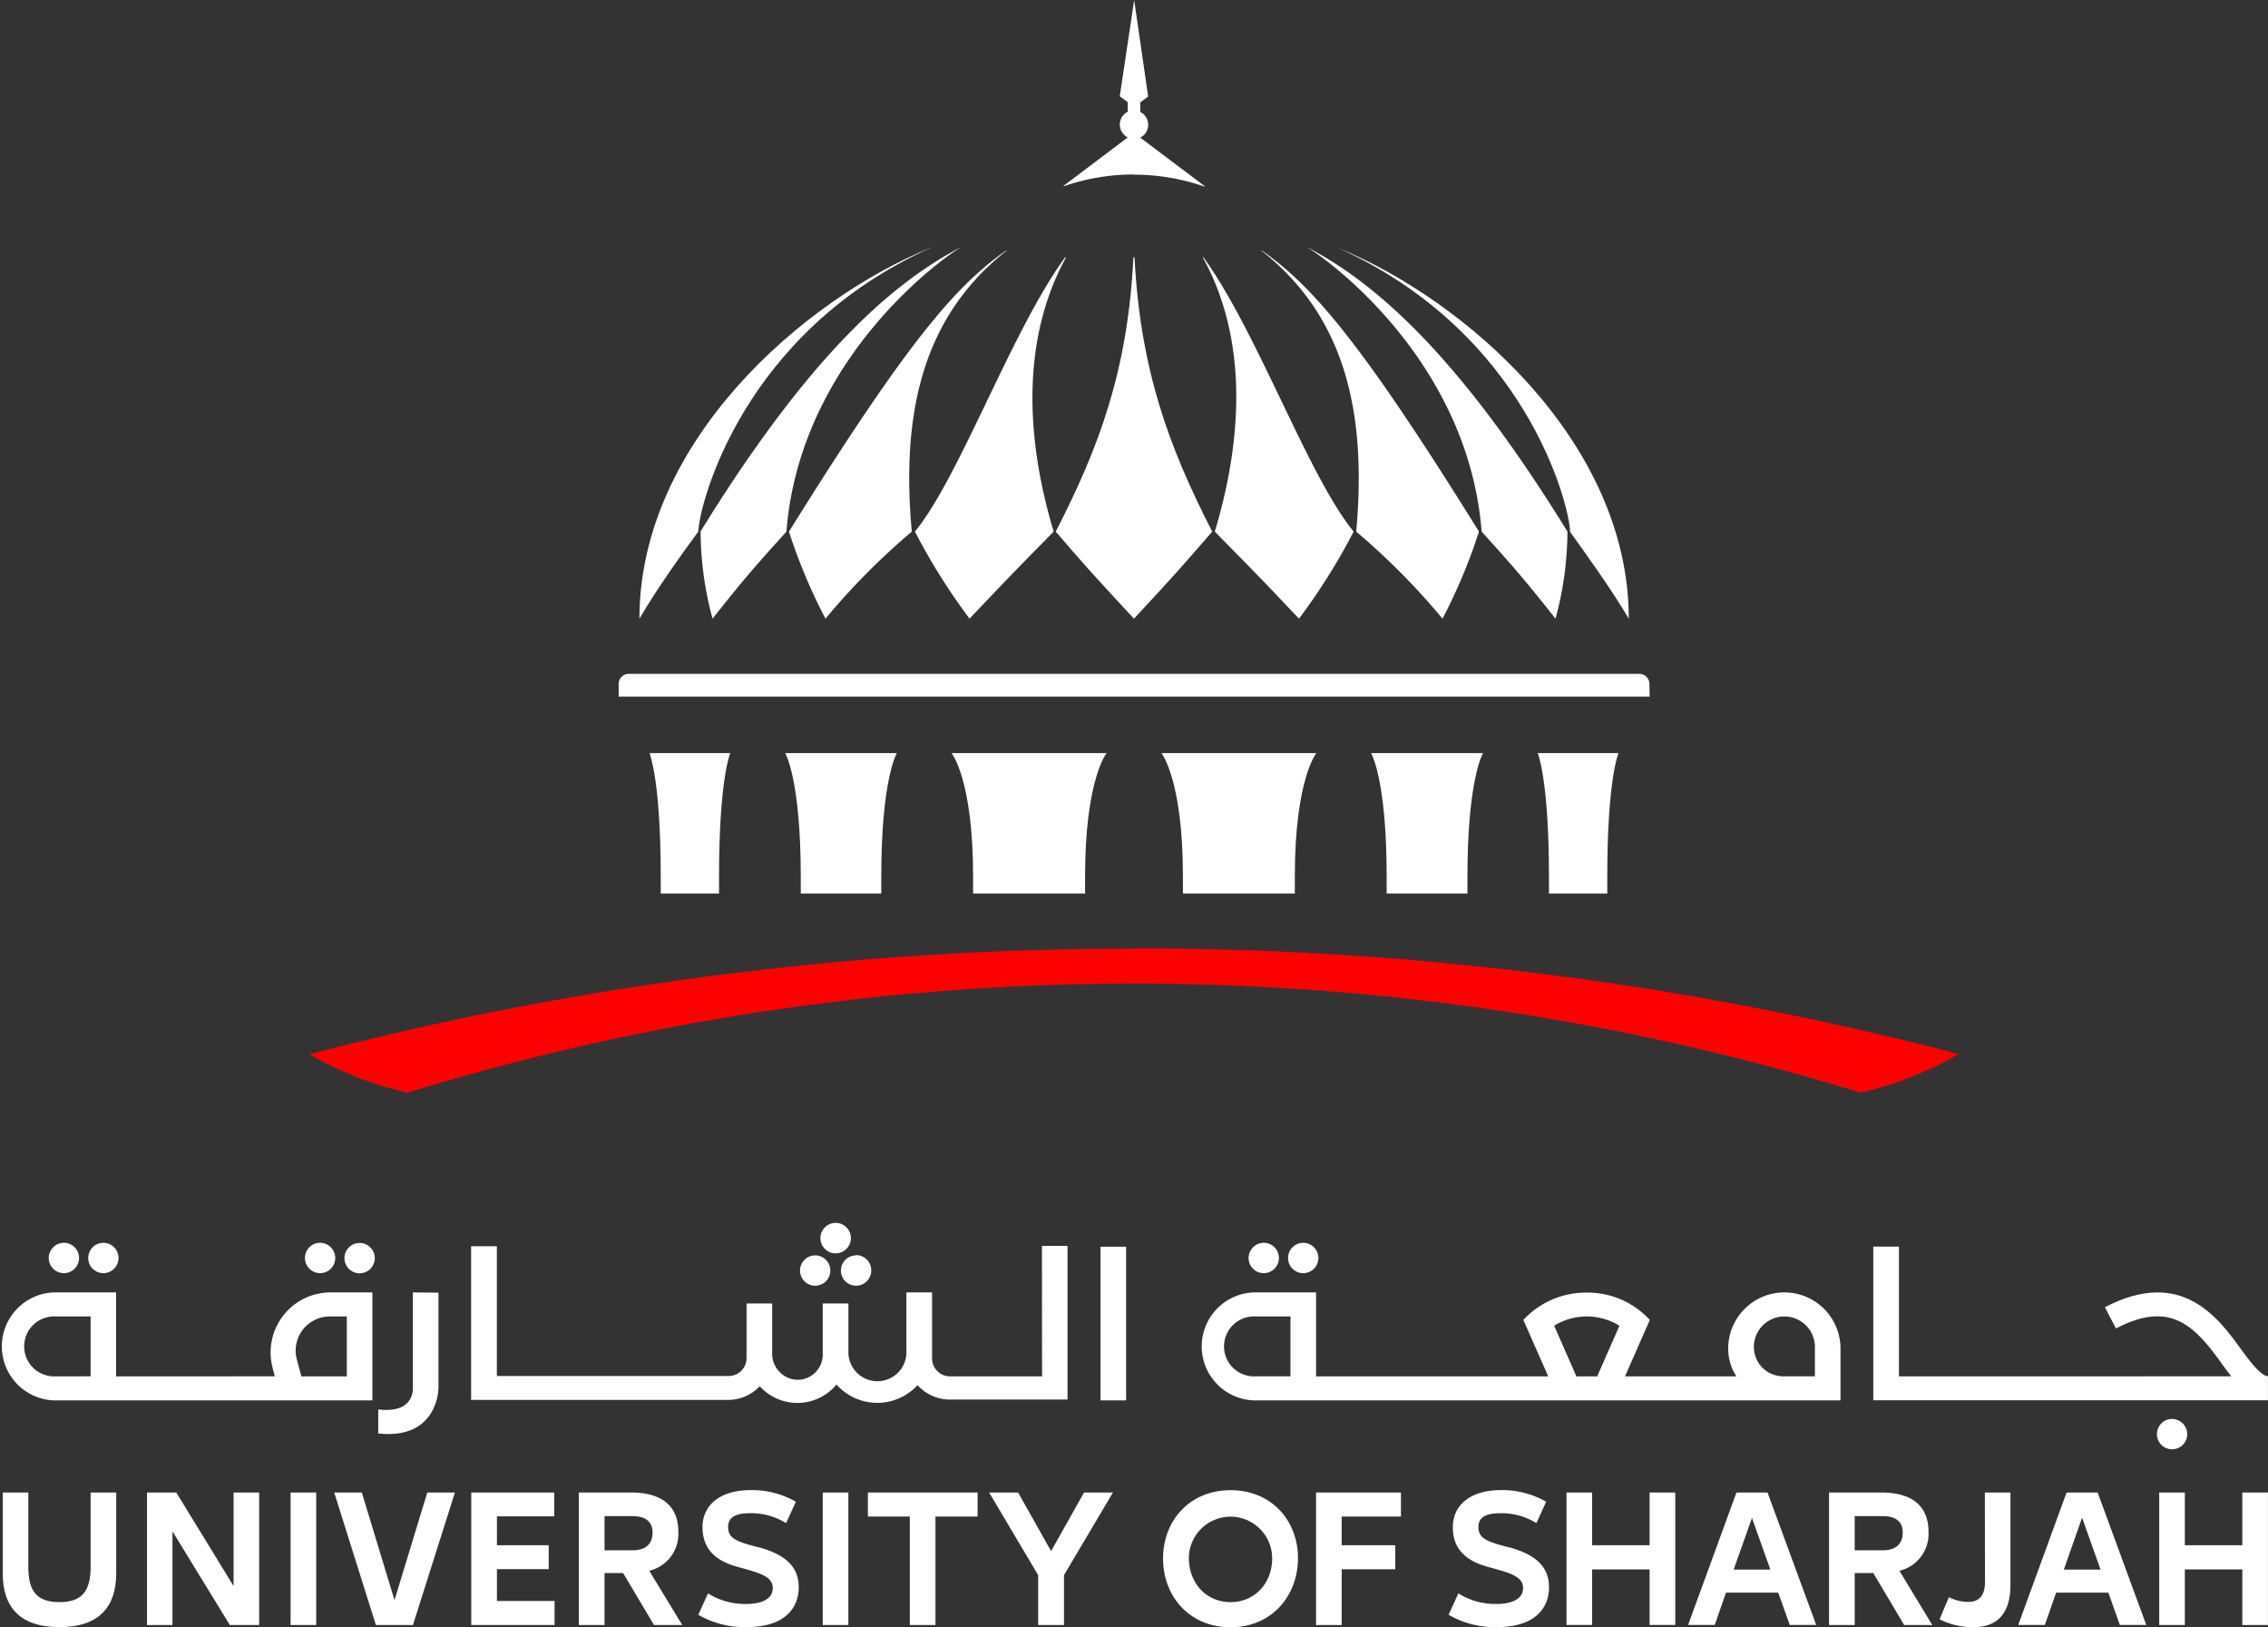 <svg xmlns="http://www.w3.org/2000/svg" xmlns:xlink="http://www.w3.org/1999/xlink"
    viewBox="0 0 332.17 238.25">
    <rect x="0" y="0" width="332.17" height="238.25" fill="#333333" stroke="none"/>
    <defs>
        <style>.cls-1{fill:none;}.cls-2{clip-path:url(#clip-path);}.cls-3{fill:red;}</style>
        <clipPath id="clip-path">
            <rect class="cls-1" width="332.17" height="238.25" />
        </clipPath>
    </defs>
    <g id="Layer_2" data-name="Layer 2">
        <g id="Layer_2-2" data-name="Layer 2">
            <g class="cls-2">
                <path
                    d="M241.57,100.15a1.48,1.48,0,0,0-1.48-1.48h-148a1.48,1.48,0,0,0-1.48,1.48V102h151Z" fill="white"/>
                <path
                    d="M156,37.67c-7.93,10.91-15.38,32.06-22,40.17a90.54,90.54,0,0,0,8,12.75c5.2-5.49,5.63-5.94,12.32-12.75-4.74-15.83-4-29.6,1.82-40.17,0,0-.08,0-.11,0" fill="white"/>
                <path
                    d="M120.9,90.59a102.41,102.41,0,0,1,12.64-12.75c-1.6-17.59,1.7-31.57,13.92-41.17h-.09C140,41.85,133,49.83,115.55,77.84a80.83,80.83,0,0,0,5.35,12.75" fill="white"/>
                <path
                    d="M102.61,77.84a49.19,49.19,0,0,0,1.75,12.75c4.74-6,6.53-8,10.82-12.75,2-25.44,23.27-40.36,25.47-41.57h-.06c-10.07,5.28-22.24,16-38,41.57" fill="white"/>
                <path
                    d="M177.54,77.84C171.2,65.46,167,54.16,166.16,37.67H166c-.81,16.49-5,27.79-11.38,40.17,4.13,4.79,5.11,5.93,11.46,12.75,6.35-6.82,7.33-8,11.46-12.75" fill="white"/>
                <path
                    d="M190.25,90.59a90.33,90.33,0,0,0,8-12.75c-6.65-8.12-14.1-29.26-22-40.17,0,0-.07,0-.1,0C182,48.24,182.67,62,177.92,77.84c6.7,6.81,7.12,7.26,12.33,12.75" fill="white"/>
                <path
                    d="M198.63,77.84a103.1,103.1,0,0,1,12.64,12.75,81.65,81.65,0,0,0,5.34-12.75c-17.4-28-24.45-36-31.82-41.17h-.08c12.22,9.6,15.51,23.58,13.92,41.17" fill="white"/>
                <path
                    d="M217,77.84c4.28,4.74,6.08,6.75,10.82,12.75a49.19,49.19,0,0,0,1.75-12.75c-15.75-25.55-27.91-36.29-38-41.57h-.06C193.72,37.48,215,52.4,217,77.84" fill="white"/>
                <path
                    d="M229.93,77.84c2,2.8,6,8.31,8.62,12.75,0-25.94-24.15-46.82-42.73-54.35,0,0,0,0,0,0,27.67,12.38,34,37.55,34.14,41.6" fill="white"/>
                <path
                    d="M136.38,36.24s0,0,0,0c-18.58,7.53-42.73,28.41-42.73,54.35,2.58-4.44,6.59-10,8.62-12.75.15-4,6.47-29.22,34.15-41.6" fill="white"/>
                <path
                    d="M158.92,130.83v-2.48c0-14.27,3.16-18.08,3.16-18.08H139.36s3.16,3.81,3.16,18.08v2.48Z" fill="white"/>
                <path
                    d="M189.64,130.83v-2.48c0-14.27,3.16-18.08,3.16-18.08H170.09s3.16,3.81,3.16,18.08v2.48Z" fill="white"/>
                <path
                    d="M235.4,130.83v-2.48c0-14.27,1.64-18.08,1.64-18.08H225.21s1.65,3.81,1.65,18.08v2.48Z" fill="white"/>
                <path
                    d="M105.31,130.83v-2.48c0-14.27,1.64-18.08,1.64-18.08H95.12s1.65,3.81,1.65,18.08v2.48Z" fill="white"/>
                <path
                    d="M214.92,130.83v-2.48c0-14.27,2.28-18.08,2.28-18.08H200.81s2.28,3.81,2.28,18.08v2.48Z" fill="white"/>
                <path
                    d="M129.07,130.83v-2.48c0-14.27,2.28-18.08,2.28-18.08H115s2.28,3.81,2.28,18.08v2.48Z" fill="white"/>
                <path
                    d="M166.08,25.58a31.24,31.24,0,0,1,10.29,1.73,0,0,0,0,0,.06,0s0-.05,0-.06L167,20.15v0a2.1,2.1,0,0,0,0-3.76V15l1.16-.87L166.11,0a0,0,0,0,0,0,0,0,0,0,0,0,0,0L164,14.1l1.17.87v1.39a2.1,2.1,0,0,0,0,3.76v0l-9.39,7.08a0,0,0,0,0,0,.08,31.15,31.15,0,0,1,10.29-1.73" fill="white"/>
                <path class="cls-3"
                    d="M166.08,138.91A476.7,476.7,0,0,0,45.29,154.38,52.46,52.46,0,0,0,59.66,160a362.35,362.35,0,0,1,212.84,0,52.34,52.34,0,0,0,14.37-5.66,476.7,476.7,0,0,0-120.79-15.47" fill="white"/>
                <path
                    d="M13.27,229.42c0,3.52-1.22,5.17-4.57,5.17s-4.55-1.65-4.55-5.17V218.54H.4v11.84c0,4.88,2.46,7.87,8.3,7.87s8.32-3,8.32-7.87V218.54H13.27Z" fill="white"/>
                <polygon
                    points="34.21 232.24 25.82 218.54 21.53 218.54 21.53 237.94 25.26 237.94 25.26 224.23 33.66 237.94 37.96 237.94 37.96 218.54 34.21 218.54 34.21 232.24" fill="white"/>
                <rect x="42.56" y="218.54" width="3.75" height="19.4" fill="white"/>
                <polygon
                    points="57.78 234.3 52.99 218.54 48.95 218.54 55.05 237.94 60.48 237.94 66.63 218.54 62.58 218.54 57.78 234.3" fill="white"/>
                <polygon
                    points="72.78 229.76 80.36 229.76 80.36 226.26 72.78 226.26 72.78 222.03 81.17 222.03 81.17 218.54 69.02 218.54 69.02 237.94 81.22 237.94 81.22 234.42 72.78 234.42 72.78 229.76" fill="white"/>
                <path
                    d="M99.35,224.3c0-4.12-2.83-5.76-6.92-5.76H84.78v19.4h3.76v-7.61h2.72l4.52,7.61h4.14L95.09,230a5.55,5.55,0,0,0,4.26-5.7M92.67,227H88.54v-5h4.13c3,0,2.9,2.09,2.9,2.42,0,1.7-1.08,2.58-2.9,2.58" fill="white" />
                <path
                    d="M111.11,226.57c-3.22-.83-4.47-1.27-4.47-3s1.69-2,3.28-2a9.7,9.7,0,0,1,5.21,1.45l1.43-3.13a12.83,12.83,0,0,0-6.67-1.7c-4.4,0-7,2.18-7,5.41s1.93,4.94,5.07,5.81,5.22,1.34,5.22,3.13c0,1.42-1.34,2.32-3.9,2.32a10.14,10.14,0,0,1-5.58-1.55l-1.43,3.13a13.37,13.37,0,0,0,7.15,1.8c5.64,0,7.56-2.92,7.56-5.79s-1.68-4.74-5.84-5.89" fill="white"/>
                <rect x="120.5" y="218.54" width="3.75" height="19.4" fill="white"/>
                <polygon
                    points="127.11 222.06 133.25 222.06 133.25 237.94 137.01 237.94 137.01 222.06 143.18 222.06 143.18 218.54 127.11 218.54 127.11 222.06" fill="white"/>
                <polygon
                    points="158.77 218.54 153.94 227.12 149.11 218.54 144.87 218.54 152.05 230.64 152.05 237.94 155.83 237.94 155.83 230.64 163 218.54 158.77 218.54" fill="white"/>
                <path
                    d="M180.23,218.2c-6,0-9.89,4.46-9.89,10s3.87,10.07,9.89,10.07,9.84-4.57,9.87-10.07-3.84-10-9.87-10m0,16.39c-3.61,0-6.08-2.82-6.11-6.41a6.1,6.1,0,1,1,12.2,0c0,3.59-2.5,6.41-6.09,6.41" fill="white"/>
                <polygon
                    points="205.18 222.06 205.18 218.54 192.75 218.54 192.75 237.94 196.5 237.94 196.5 229.78 204.35 229.78 204.35 226.26 196.5 226.26 196.5 222.06 205.18 222.06" fill="white"/>
                <path
                    d="M221,226.57c-3.22-.83-4.47-1.27-4.47-3s1.69-2,3.27-2a9.73,9.73,0,0,1,5.22,1.45l1.43-3.13a12.83,12.83,0,0,0-6.67-1.7c-4.4,0-7,2.18-7,5.41s1.93,4.94,5.07,5.81,5.22,1.34,5.22,3.13c0,1.42-1.35,2.32-3.9,2.32a10.14,10.14,0,0,1-5.58-1.55l-1.43,3.13a13.37,13.37,0,0,0,7.15,1.8c5.64,0,7.56-2.92,7.56-5.79s-1.68-4.74-5.84-5.89" fill="white"/>
                <polygon
                    points="241.6 226.26 233.18 226.26 233.18 218.54 229.43 218.54 229.43 237.93 233.18 237.93 233.18 229.8 241.6 229.8 241.6 237.93 245.36 237.93 245.36 218.54 241.6 218.54 241.6 226.26" fill="white"/>
                <path
                    d="M254.32,218.54l-7.08,19.39h3.9l1.65-4.73h7.65l1.68,4.73H266l-7.13-19.39Zm-.41,11.29,2.61-7.37.07-.24.07.24,2.63,7.37Z" fill="white"/>
                <path
                    d="M290.72,231.65c0,2.12-1,2.91-2.47,2.91a6.41,6.41,0,0,1-2.82-.69l-1.36,3.23a10.61,10.61,0,0,0,5,1.15c3.51,0,5.38-2.06,5.38-6.17V218.54h-3.75Z" fill="white"/>
                <path
                    d="M302.67,218.54l-7.08,19.39h3.9l1.65-4.73h7.65l1.68,4.73h3.87l-7.12-19.39Zm-.4,11.29,2.67-7.61,2.71,7.61Z" fill="white"/>
                <polygon
                    points="328.41 218.54 328.41 226.26 319.99 226.26 319.99 218.54 316.24 218.54 316.24 237.94 319.99 237.94 319.99 229.8 328.41 229.8 328.41 237.94 332.16 237.94 332.16 218.54 328.41 218.54" fill="white"/>
                <path
                    d="M282.45,224.3c0-4.12-2.83-5.76-6.91-5.76h-7.66v19.4h3.76v-7.61h2.72l4.52,7.61H283L278.19,230a5.55,5.55,0,0,0,4.26-5.7M275.78,227h-4.14v-5h4.14c3,0,2.89,2.09,2.89,2.42,0,1.7-1.08,2.58-2.89,2.58" fill="white"/>
                <path
                    d="M261.34,189.24a8.23,8.23,0,0,0-8.23,8.23,7.52,7.52,0,0,0,1.19,4.06H238l3.63-8.26a12.33,12.33,0,0,0-9.26-4,12.48,12.48,0,0,0-9.26,4l3.64,8.26h-34V189.24h-9.12a7.91,7.91,0,0,0,0,15.81h85.93v-7.58a8.22,8.22,0,0,0-8.22-8.23m-77.47,12.29a4.39,4.39,0,1,1,0-8.77H189v8.77Zm43.75-7.41a9.08,9.08,0,0,1,9.56,0l-3.25,7.41h-3.05Zm38.19,7.41h-4.64a4.31,4.31,0,0,1-4.3-4.3,4.47,4.47,0,0,1,8.94,0Z" fill="white"/>
                <path d="M318.11,207.77a2.22,2.22,0,1,0,2.23,2.22,2.23,2.23,0,0,0-2.23-2.22" fill="white"/>
                <path d="M15.14,186.42a2.22,2.22,0,1,0-2.22-2.22,2.22,2.22,0,0,0,2.22,2.22" fill="white"/>
                <path d="M9.36,186.42a2.22,2.22,0,1,0-2.22-2.22,2.21,2.21,0,0,0,2.22,2.22" fill="white"/>
                <path d="M190.87,186.42a2.22,2.22,0,1,0-2.22-2.22,2.21,2.21,0,0,0,2.22,2.22" fill="white" />
                <path d="M185.09,186.42a2.22,2.22,0,1,0-2.22-2.22,2.21,2.21,0,0,0,2.22,2.22" fill="white"/>
                <path d="M52.67,182a2.22,2.22,0,1,0,2.22,2.22A2.22,2.22,0,0,0,52.67,182" fill="white"/>
                <path d="M46.89,186.42a2.22,2.22,0,1,0-2.23-2.22,2.22,2.22,0,0,0,2.23,2.22" fill="white"/>
                <path
                    d="M152.62,201.53H139.13a2.62,2.62,0,0,1-2.62-2.62v-9.67h-3.76v8.55a4.25,4.25,0,1,1-8.49,0v-6.93H120.5v7.47a3.69,3.69,0,0,1-3.88,3.7,3.82,3.82,0,0,1-3.53-3.85v-7.32h-3.75v8a2.62,2.62,0,0,1-2.62,2.62H72.77v-19H69v22.5h37.7a6.34,6.34,0,0,0,4.57-2,7.44,7.44,0,0,0,11.24-.25,8,8,0,0,0,11.87.09,6.37,6.37,0,0,0,4.73,2.11h17.24v-22.5h-3.75Z" fill="white"/>
                <rect x="161.18" y="182.55" width="3.75" height="22.5" fill="white"/>
                <path d="M122.38,183.52a2.23,2.23,0,1,0-2.22-2.23,2.22,2.22,0,0,0,2.22,2.23" fill="white"/>
                <path d="M125.37,183.82A2.22,2.22,0,1,0,127.6,186a2.22,2.22,0,0,0-2.23-2.22" fill="white"/>
                <path d="M119.38,183.82a2.22,2.22,0,1,0,2.23,2.22,2.22,2.22,0,0,0-2.23-2.22" fill="white"/>
                <path
                    d="M39.92,200.28l.33,1.25H17V189.24H7.9a7.91,7.91,0,0,0,0,15.81H54.54V189.24H48.4a8.78,8.78,0,0,0-8.48,11M8.14,201.53a4.39,4.39,0,1,1,0-8.77h5.13v8.77Zm42.65,0H44.14l-.66-2.46a5,5,0,0,1,4.86-6.31h2.45Z" fill="white"/>
                <path
                    d="M328.45,197.89c-3.56-5-8.94-12.34-20.17-6.48l1.62,3.11c8-4.19,11.56-.4,15.68,5.4.42.6.83,1.13,1.21,1.61H278.12v-19h-3.76v22.5h57.8v-3.52c-.91,0-2.46-1.89-3.71-3.64" fill="white"/>
                <path
                    d="M60.47,189.24v14.14c0,.38-.08,3.61-5.07,3v3.51c7.91.89,8.82-5.24,8.82-6.71v-13.9Z" fill="white"/>
            </g>
        </g>
    </g>
</svg>